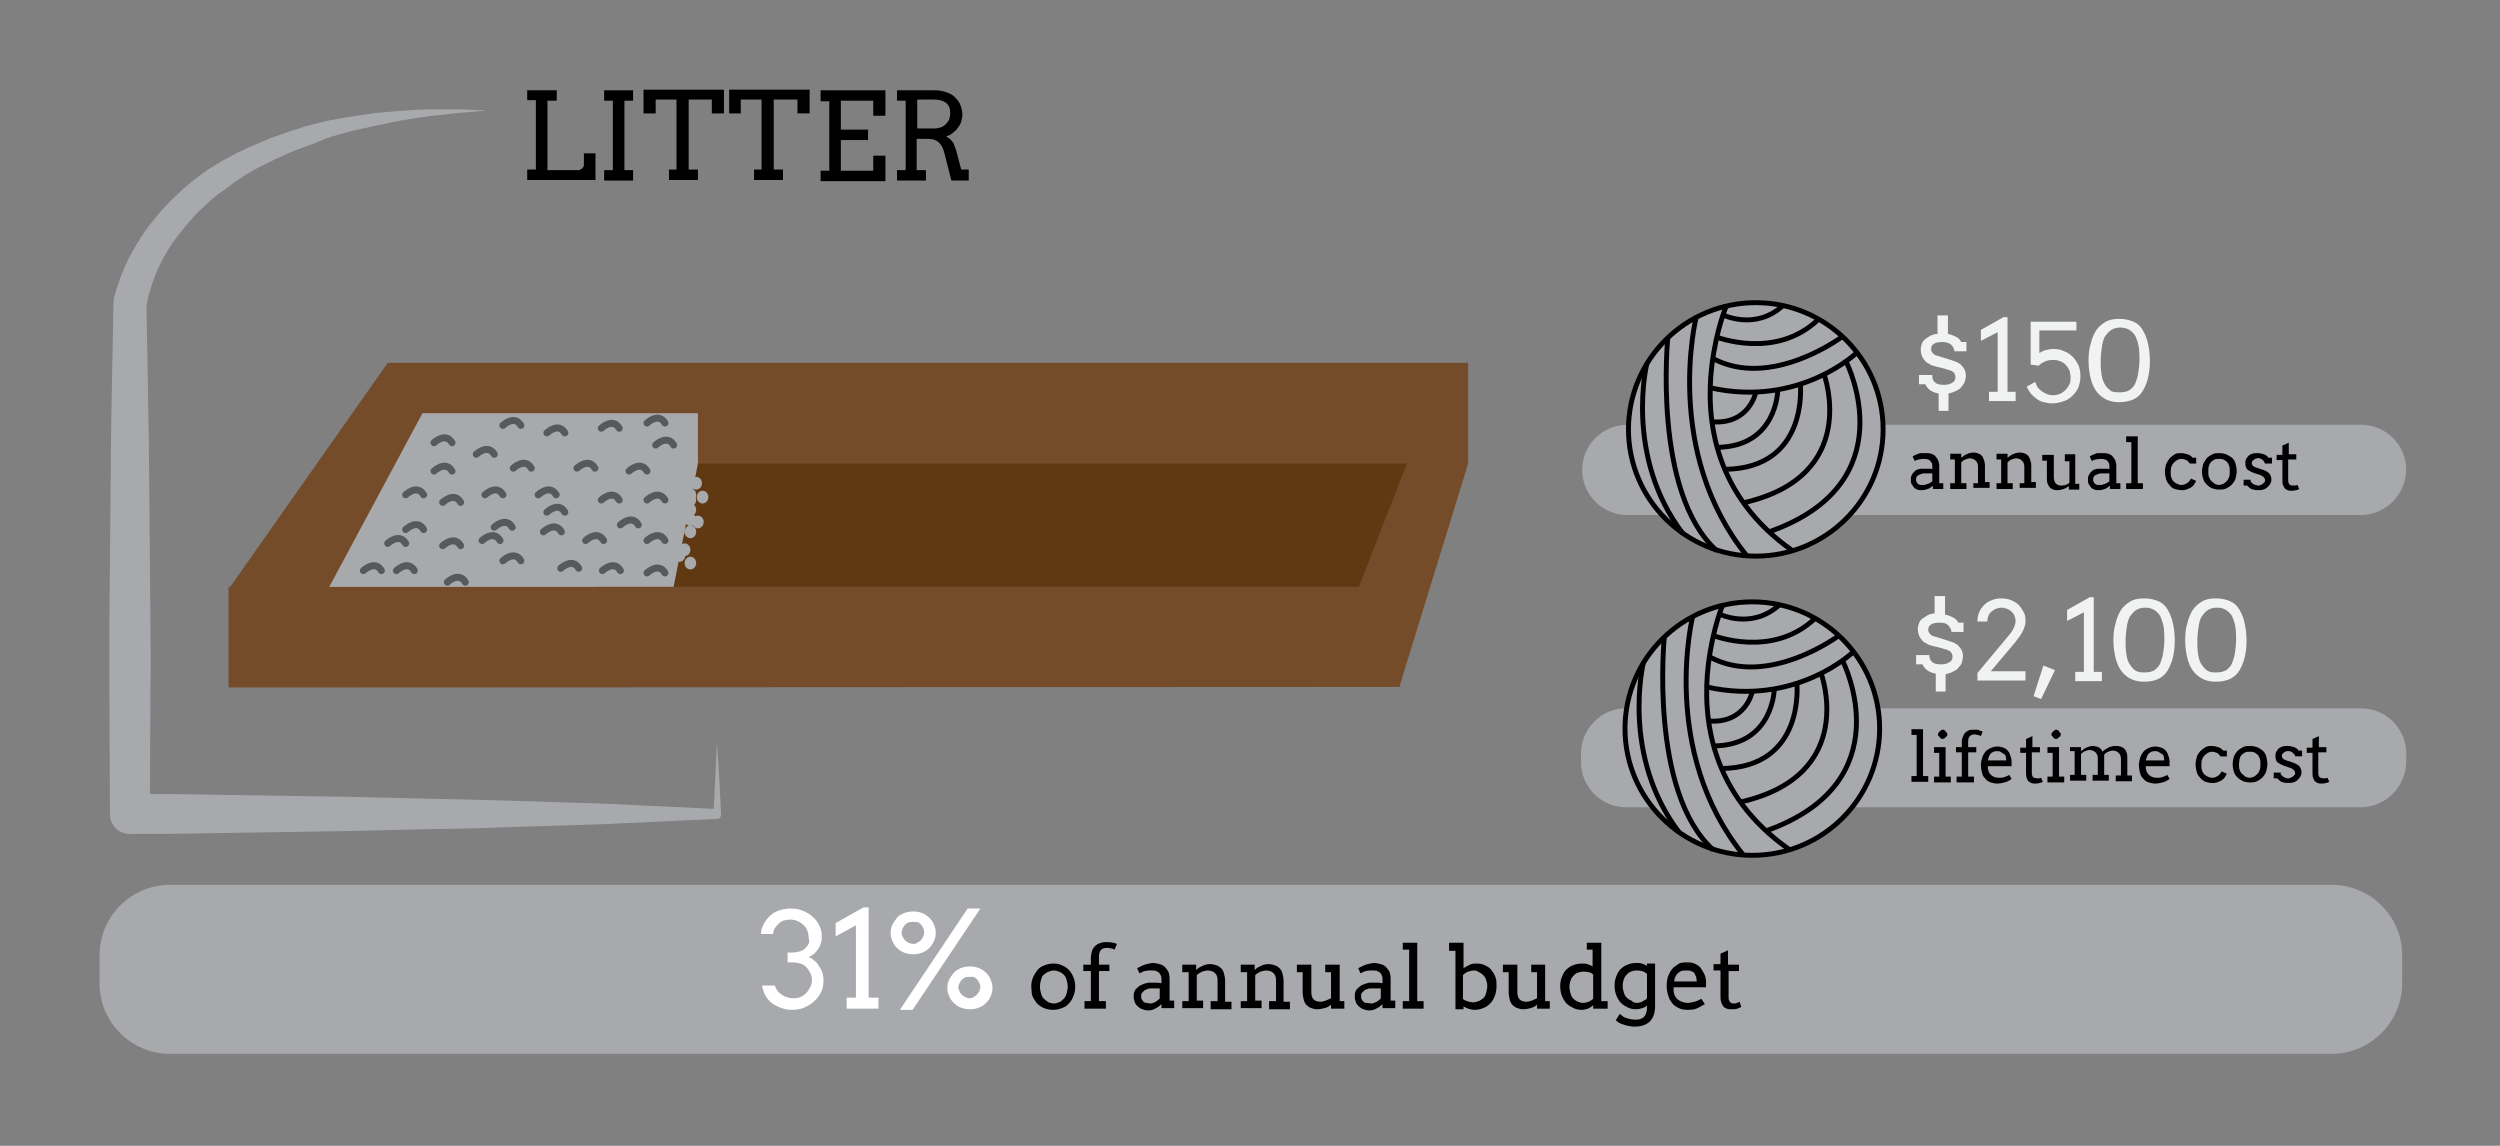 <?xml version="1.0" encoding="utf-8"?>
<!-- Generator: Adobe Illustrator 19.2.1, SVG Export Plug-In . SVG Version: 6.00 Build 0)  -->
<svg version="1.1" xmlns="http://www.w3.org/2000/svg" xmlns:xlink="http://www.w3.org/1999/xlink" x="0px" y="0px" width="432px"
	 height="198px" viewBox="0 0 432 198" style="enable-background:new 0 0 432 198;" xml:space="preserve">
<rect x="0" y="0" width="432" height="198" fill="#808080" stroke="none"/>
<style type="text/css">
	.st0{fill:#A7A9AC;}
	.st1{fill:none;}
	.st2{fill:#FFFFFF;}
	.st3{fill:none;stroke:#000000;stroke-width:0.851;stroke-miterlimit:10;}
	.st4{fill:#F1F2F2;}
	.st5{fill:#603913;}
	.st6{fill:#754C29;}
	.st7{fill:none;stroke:#58595B;stroke-width:1.21;stroke-linecap:round;stroke-miterlimit:10;}
	.st8{fill:#A7A9AC;stroke:#000000;stroke-width:0.851;stroke-miterlimit:10;}
</style>
<g id="grey-info">
	<path class="st0" d="M402.9,182.1H29.4c-6.7,0-12.2-5.4-12.2-12.2v-4.8c0-6.7,5.4-12.2,12.2-12.2h373.5c6.7,0,12.2,5.4,12.2,12.2
		v4.8C415.1,176.6,409.6,182.1,402.9,182.1z"/>
	<g>
		<path class="st0" d="M123.9,128.4l0.4,6.2c0.1,2.1,0.2,4.1,0.3,6.2c0,0.4-0.3,0.7-0.6,0.7l-0.1,0l-6.3,0.3l-6.3,0.3
			c-4.2,0.2-8.5,0.4-12.7,0.5L85.8,143c-4.2,0.2-8.5,0.2-12.7,0.3l-12.7,0.3c-4.2,0.1-8.5,0.1-12.7,0.2L35.1,144
			c-4.2,0.1-8.5,0.1-12.7,0.1c-1.9,0-3.4-1.5-3.4-3.4l0,0l-0.1-22c0-3.7,0-7.3,0-11l0.1-11l0.1-11c0-3.7,0.1-7.3,0.1-11l0.2-11
			c0.1-3.7,0.1-7.3,0.2-11l0-0.2c0-0.1,0-0.1,0-0.2c0-0.4,0.1-0.5,0.1-0.8c0-0.2,0.1-0.5,0.2-0.7c0.1-0.4,0.2-0.9,0.4-1.3
			c0.3-0.8,0.5-1.7,0.9-2.5c0.6-1.6,1.4-3.1,2.3-4.6c0.9-1.5,1.8-2.9,2.9-4.2c1-1.3,2.2-2.6,3.4-3.8c0.6-0.6,1.2-1.1,1.8-1.7
			c0.6-0.5,1.3-1.1,1.9-1.6c0.7-0.5,1.3-1,2-1.5c0.7-0.5,1.4-0.9,2.1-1.3c0.7-0.5,1.4-0.8,2.1-1.2c0.7-0.4,1.4-0.8,2.2-1.1
			c1.5-0.8,3-1.3,4.5-2c1.5-0.5,3-1.1,4.6-1.6c0.8-0.2,1.5-0.5,2.3-0.7l2.3-0.6c1.6-0.4,3.2-0.6,4.7-0.9c1.6-0.2,3.2-0.5,4.8-0.7
			c1.6-0.1,3.2-0.3,4.8-0.4c1.6-0.1,3.2-0.2,4.8-0.2c1.6,0,3.2,0,4.8,0l4.7,0.2l-4.7,0.4c-1.6,0.1-3.1,0.4-4.7,0.5
			c-1.6,0.2-3.1,0.4-4.7,0.7c-1.6,0.2-3.1,0.6-4.6,0.9l-4.6,1c-1.5,0.4-3,0.8-4.5,1.3L54,24.9c-0.7,0.2-1.4,0.5-2.2,0.8
			c-1.5,0.5-2.8,1.2-4.2,1.8c-1.4,0.7-2.8,1.3-4.1,2.1c-0.7,0.4-1.3,0.7-1.9,1.2c-0.6,0.4-1.3,0.8-1.9,1.3c-0.6,0.5-1.2,0.9-1.8,1.3
			c-0.6,0.5-1.2,0.9-1.7,1.4c-0.5,0.5-1.1,1-1.6,1.5c-0.5,0.5-1.1,1-1.5,1.6c-1,1.1-1.9,2.2-2.8,3.4c-0.9,1.2-1.6,2.4-2.3,3.7
			c-0.7,1.3-1.2,2.6-1.7,4c-0.2,0.7-0.4,1.4-0.6,2c-0.1,0.3-0.2,0.7-0.2,1c0,0.2-0.1,0.3-0.1,0.5c0,0.1,0,0.3-0.1,0.4l0-0.3
			c0.1,3.7,0.1,7.3,0.2,11l0.2,11c0,3.7,0.1,7.3,0.1,11l0.1,11l0.1,11c0,3.7,0.1,7.3,0,11l-0.1,22l-3.4-3.4c4.2,0,8.5,0,12.7,0.1
			l12.7,0.2c4.2,0.1,8.5,0.1,12.7,0.2l12.7,0.3c4.2,0.1,8.5,0.2,12.7,0.3l12.7,0.4c4.2,0.1,8.5,0.3,12.7,0.5l6.3,0.3l6.3,0.3
			l-0.7,0.7c0.1-2.1,0.2-4.1,0.3-6.2L123.9,128.4z"/>
	</g>
	<g>
		<rect x="29.4" y="156.8" class="st1" width="373.5" height="24.3"/>
		<path class="st2" d="M139.7,161.7c0-0.3-0.1-0.6-0.2-0.9c-0.1-0.3-0.3-0.6-0.6-0.9c-0.3-0.3-0.6-0.5-1-0.7
			c-0.4-0.2-0.9-0.3-1.4-0.3c-0.4,0-0.8,0.1-1.2,0.2c-0.4,0.2-0.7,0.4-1.1,0.9c-0.4,0.4-0.6,0.9-0.6,1.4h-2.1c0-0.7,0.2-1.2,0.5-1.8
			c0.3-0.5,0.7-1,1.1-1.4c0.4-0.4,1-0.7,1.6-0.9c0.6-0.2,1.2-0.3,1.9-0.3c0.8,0,1.5,0.1,2.2,0.4s1.2,0.6,1.7,1.1
			c0.5,0.4,0.8,0.9,1.1,1.5s0.4,1.1,0.4,1.7c0,0.4,0,0.7-0.1,1.1c-0.1,0.4-0.2,0.7-0.4,1c-0.2,0.3-0.4,0.6-0.7,0.9
			c-0.3,0.3-0.7,0.5-1.1,0.7c0.4,0.1,0.7,0.3,1,0.6c0.3,0.2,0.6,0.5,0.8,0.9c0.2,0.3,0.4,0.7,0.6,1.1c0.1,0.4,0.2,0.9,0.2,1.4
			c0,0.7-0.1,1.4-0.4,2s-0.7,1.2-1.2,1.6c-0.5,0.5-1.1,0.8-1.7,1.1c-0.7,0.3-1.4,0.4-2.1,0.4c-0.7,0-1.4-0.1-2.1-0.4s-1.3-0.6-1.7-1
			s-0.8-0.9-1-1.4c-0.2-0.5-0.4-1-0.4-1.4h2.2c0.2,0.7,0.6,1.2,1.2,1.6c0.6,0.4,1.3,0.6,2.1,0.6c0.4,0,0.8-0.1,1.1-0.2
			c0.4-0.2,0.7-0.4,1-0.7c0.3-0.3,0.5-0.6,0.7-1c0.2-0.4,0.3-0.8,0.3-1.2c0-0.5-0.1-0.9-0.3-1.3c-0.2-0.4-0.4-0.7-0.7-1
			c-0.3-0.3-0.6-0.5-1-0.6c-0.4-0.1-0.8-0.2-1.2-0.2h-1v-1.7h0.8c0.5,0,0.9-0.1,1.3-0.2c0.4-0.1,0.7-0.3,1-0.6
			c0.3-0.3,0.5-0.6,0.6-0.9S139.7,162.1,139.7,161.7z"/>
		<path class="st2" d="M146.2,172.4h1.7v-12.5l-3.5,1.9v-2.3l4.8-2.7h0.9v15.6h1.7v1.9h-5.5V172.4z"/>
		<path class="st2" d="M153.9,161.2c0-0.5,0.1-1,0.3-1.4s0.5-0.8,0.8-1.2s0.7-0.6,1.2-0.8s1-0.3,1.6-0.3c0.6,0,1.1,0.1,1.6,0.3
			s0.9,0.5,1.2,0.8c0.3,0.3,0.6,0.7,0.8,1.2s0.3,0.9,0.3,1.4c0,0.5-0.1,1-0.3,1.4c-0.2,0.4-0.4,0.8-0.8,1.2
			c-0.3,0.3-0.7,0.6-1.2,0.8s-1,0.3-1.6,0.3c-0.6,0-1.1-0.1-1.6-0.3s-0.9-0.5-1.2-0.8c-0.3-0.3-0.6-0.7-0.8-1.2
			C154,162.2,153.9,161.7,153.9,161.2z M167.2,157h2.2l-11.7,17.5h-2.2L167.2,157z M157.8,159.3c-0.3,0-0.5,0-0.8,0.1
			s-0.4,0.2-0.6,0.4c-0.2,0.2-0.3,0.4-0.4,0.6c-0.1,0.2-0.2,0.5-0.2,0.8c0,0.3,0.1,0.5,0.2,0.7c0.1,0.2,0.2,0.4,0.4,0.6
			c0.2,0.2,0.4,0.3,0.6,0.4c0.2,0.1,0.5,0.2,0.8,0.2c0.3,0,0.5,0,0.7-0.2c0.2-0.1,0.4-0.2,0.6-0.4c0.2-0.2,0.3-0.4,0.4-0.6
			c0.1-0.2,0.2-0.5,0.2-0.8s-0.1-0.5-0.2-0.8c-0.1-0.2-0.2-0.4-0.4-0.6c-0.2-0.2-0.4-0.3-0.6-0.4
			C158.3,159.4,158.1,159.3,157.8,159.3z M163.7,170.7c0-0.5,0.1-1,0.3-1.4s0.5-0.8,0.8-1.2c0.3-0.3,0.7-0.6,1.2-0.8s1-0.3,1.6-0.3
			c0.6,0,1.1,0.1,1.6,0.3s0.9,0.5,1.2,0.8c0.3,0.3,0.6,0.7,0.8,1.2s0.3,0.9,0.3,1.4c0,0.5-0.1,1-0.3,1.4c-0.2,0.5-0.4,0.8-0.8,1.2
			s-0.7,0.6-1.2,0.8c-0.5,0.2-1,0.3-1.6,0.3c-0.6,0-1.1-0.1-1.6-0.3s-0.9-0.5-1.2-0.8s-0.6-0.7-0.8-1.2
			C163.8,171.7,163.7,171.2,163.7,170.7z M167.5,168.8c-0.3,0-0.5,0-0.7,0.1c-0.2,0.1-0.4,0.2-0.6,0.4c-0.2,0.2-0.3,0.4-0.4,0.6
			c-0.1,0.2-0.2,0.5-0.2,0.7c0,0.3,0.1,0.5,0.2,0.7c0.1,0.2,0.2,0.4,0.4,0.6c0.2,0.2,0.4,0.3,0.6,0.4c0.2,0.1,0.5,0.2,0.7,0.2
			s0.5,0,0.7-0.2c0.2-0.1,0.4-0.2,0.6-0.4c0.2-0.2,0.3-0.4,0.4-0.6c0.1-0.2,0.2-0.5,0.2-0.8s-0.1-0.5-0.2-0.7
			c-0.1-0.2-0.2-0.4-0.4-0.6c-0.2-0.2-0.4-0.3-0.6-0.4C168.1,168.8,167.8,168.8,167.5,168.8z"/>
		<path d="M178.2,170.5c0-0.6,0.1-1.1,0.3-1.6c0.2-0.5,0.5-0.9,0.8-1.3c0.3-0.4,0.7-0.6,1.2-0.8s1-0.3,1.5-0.3
			c0.6,0,1.1,0.1,1.5,0.3c0.5,0.2,0.9,0.5,1.2,0.8c0.3,0.3,0.6,0.8,0.8,1.3s0.3,1,0.3,1.6c0,0.6-0.1,1.1-0.3,1.6
			c-0.2,0.5-0.4,0.9-0.8,1.3c-0.3,0.4-0.7,0.6-1.2,0.8c-0.5,0.2-1,0.3-1.5,0.3c-0.6,0-1.1-0.1-1.6-0.3s-0.9-0.5-1.2-0.8
			c-0.3-0.4-0.6-0.8-0.8-1.3S178.3,171.1,178.2,170.5z M179.7,170.5c0,0.4,0.1,0.8,0.2,1.2c0.1,0.4,0.3,0.7,0.5,0.9
			c0.2,0.2,0.5,0.4,0.8,0.6c0.3,0.1,0.6,0.2,0.9,0.2c0.3,0,0.7-0.1,0.9-0.2c0.3-0.1,0.5-0.3,0.8-0.6c0.2-0.2,0.4-0.5,0.5-0.9
			c0.1-0.4,0.2-0.7,0.2-1.2c0-0.5-0.1-0.9-0.2-1.2c-0.1-0.4-0.3-0.7-0.5-0.9s-0.5-0.4-0.8-0.5c-0.3-0.1-0.6-0.2-0.9-0.2
			c-0.3,0-0.6,0.1-0.9,0.2c-0.3,0.1-0.5,0.3-0.8,0.5s-0.4,0.5-0.5,0.9C179.8,169.6,179.7,170,179.7,170.5z"/>
		<path d="M189.9,166.7h1.8v1.1h-1.8v5.2h1.2v1.3h-3.7V173h1.1v-5.2h-1.3v-1.1h1.3v-1.2c0-0.4,0.1-0.8,0.2-1.2
			c0.1-0.3,0.3-0.6,0.5-0.8c0.2-0.2,0.5-0.4,0.8-0.5s0.6-0.2,1-0.2c0.3,0,0.5,0,0.7,0s0.4,0.1,0.6,0.1c0.2,0,0.3,0.1,0.4,0.1
			c0.1,0,0.2,0.1,0.3,0.1l-0.4,1c-0.2-0.1-0.4-0.2-0.6-0.2c-0.3-0.1-0.5-0.1-0.8-0.1c-0.4,0-0.7,0.1-1,0.4c-0.2,0.3-0.3,0.6-0.3,1.1
			V166.7z"/>
		<path d="M200.6,173.6c-0.3,0.3-0.6,0.5-1,0.7c-0.4,0.2-0.7,0.3-1.2,0.3c-0.4,0-0.7-0.1-1-0.2c-0.3-0.1-0.6-0.3-0.8-0.5
			c-0.2-0.2-0.4-0.4-0.5-0.7c-0.1-0.3-0.2-0.6-0.2-0.9c0-0.3,0-0.6,0.1-0.9c0.1-0.2,0.2-0.5,0.4-0.6c0.2-0.2,0.3-0.3,0.6-0.5
			c0.2-0.1,0.4-0.2,0.7-0.3c0.2-0.1,0.5-0.1,0.7-0.2c0.2,0,0.5,0,0.7,0c0.4,0,0.6,0,0.9,0c0.2,0,0.5,0.1,0.7,0.1l0-0.6
			c0-0.3,0-0.5-0.1-0.7c-0.1-0.2-0.2-0.4-0.3-0.5c-0.1-0.1-0.3-0.2-0.5-0.3s-0.4-0.1-0.7-0.1c-0.2,0-0.5,0-0.7,0
			c-0.2,0-0.4,0.1-0.6,0.1c-0.2,0.1-0.4,0.1-0.5,0.2c-0.2,0.1-0.3,0.1-0.4,0.2l-0.4-0.9c0.2-0.1,0.4-0.2,0.6-0.3
			c0.2-0.1,0.4-0.2,0.7-0.3c0.2-0.1,0.5-0.1,0.7-0.2c0.2,0,0.5-0.1,0.7-0.1c0.4,0,0.8,0.1,1.2,0.2c0.4,0.1,0.7,0.3,0.9,0.5
			s0.4,0.5,0.6,0.8c0.1,0.3,0.2,0.7,0.2,1.2l0,3.8h0.8v1.3h-2.2V173.6z M198.7,173.4c0.2,0,0.4,0,0.5-0.1c0.2,0,0.4-0.1,0.5-0.2
			c0.2-0.1,0.3-0.2,0.4-0.3c0.1-0.1,0.3-0.2,0.3-0.3l0-1.7H199c-0.3,0-0.5,0-0.7,0.1c-0.2,0.1-0.4,0.1-0.6,0.3s-0.3,0.3-0.4,0.4
			c-0.1,0.2-0.1,0.4-0.1,0.6c0,0.2,0,0.4,0.1,0.5c0.1,0.1,0.2,0.3,0.3,0.4c0.1,0.1,0.3,0.2,0.5,0.2
			C198.3,173.3,198.5,173.4,198.7,173.4z"/>
		<path d="M209.3,173h1.1v-3.5c0-0.6-0.1-1-0.4-1.3c-0.3-0.3-0.7-0.5-1.3-0.5c-0.3,0-0.6,0.1-1,0.2c-0.3,0.2-0.6,0.3-0.9,0.6v4.4
			h1.1v1.3h-3.6V173h1.1V168h-1.1v-1.3h2.4v0.9h0c0.2-0.1,0.3-0.3,0.5-0.4s0.4-0.2,0.6-0.3s0.4-0.2,0.6-0.2c0.2-0.1,0.4-0.1,0.7-0.1
			c0.4,0,0.8,0.1,1.1,0.2s0.6,0.3,0.8,0.5s0.4,0.5,0.5,0.9c0.1,0.4,0.2,0.8,0.2,1.3v3.6h1.1v1.3h-3.6V173z"/>
		<path d="M219.4,173h1.1v-3.5c0-0.6-0.1-1-0.4-1.3c-0.3-0.3-0.7-0.5-1.3-0.5c-0.3,0-0.6,0.1-1,0.2c-0.3,0.2-0.6,0.3-0.9,0.6v4.4
			h1.1v1.3h-3.6V173h1.1V168h-1.1v-1.3h2.4v0.9h0c0.2-0.1,0.3-0.3,0.5-0.4s0.4-0.2,0.6-0.3c0.2-0.1,0.4-0.2,0.6-0.2
			c0.2-0.1,0.4-0.1,0.7-0.1c0.4,0,0.8,0.1,1.1,0.2c0.3,0.1,0.6,0.3,0.8,0.5c0.2,0.2,0.4,0.5,0.5,0.9c0.1,0.4,0.2,0.8,0.2,1.3v3.6
			h1.1v1.3h-3.6V173z"/>
		<path d="M229,166.7h2.5v6.3h0.8v1.3H230v-0.7c-0.3,0.3-0.7,0.5-1.1,0.6c-0.4,0.1-0.8,0.2-1.3,0.2c-0.4,0-0.7-0.1-1-0.2
			c-0.3-0.1-0.6-0.3-0.8-0.5c-0.2-0.2-0.4-0.5-0.5-0.9s-0.2-0.8-0.2-1.3V168h-1v-1.3h2.5v4.7c0,0.6,0.1,1,0.4,1.3
			c0.3,0.3,0.7,0.4,1.2,0.4c0.3,0,0.6-0.1,0.9-0.2c0.3-0.1,0.6-0.3,0.9-0.4V168h-1V166.7z"/>
		<path d="M238.8,173.6c-0.3,0.3-0.6,0.5-1,0.7s-0.7,0.3-1.2,0.3c-0.4,0-0.7-0.1-1-0.2s-0.6-0.3-0.8-0.5c-0.2-0.2-0.4-0.4-0.5-0.7
			c-0.1-0.3-0.2-0.6-0.2-0.9c0-0.3,0-0.6,0.1-0.9c0.1-0.2,0.2-0.5,0.4-0.6c0.2-0.2,0.3-0.3,0.6-0.5c0.2-0.1,0.4-0.2,0.7-0.3
			c0.2-0.1,0.5-0.1,0.7-0.2c0.2,0,0.5,0,0.7,0c0.4,0,0.6,0,0.9,0c0.2,0,0.5,0.1,0.7,0.1l0-0.6c0-0.3,0-0.5-0.1-0.7
			c-0.1-0.2-0.2-0.4-0.3-0.5c-0.1-0.1-0.3-0.2-0.5-0.3s-0.4-0.1-0.7-0.1c-0.2,0-0.5,0-0.7,0c-0.2,0-0.4,0.1-0.6,0.1
			c-0.2,0.1-0.4,0.1-0.5,0.2c-0.2,0.1-0.3,0.1-0.4,0.2l-0.4-0.9c0.2-0.1,0.4-0.2,0.6-0.3c0.2-0.1,0.4-0.2,0.7-0.3
			c0.2-0.1,0.5-0.1,0.7-0.2c0.2,0,0.5-0.1,0.7-0.1c0.4,0,0.8,0.1,1.2,0.2c0.4,0.1,0.7,0.3,0.9,0.5c0.2,0.2,0.4,0.5,0.6,0.8
			c0.1,0.3,0.2,0.7,0.2,1.2l0,3.8h0.8v1.3h-2.2V173.6z M236.9,173.4c0.2,0,0.4,0,0.5-0.1s0.4-0.1,0.5-0.2c0.2-0.1,0.3-0.2,0.4-0.3
			c0.1-0.1,0.3-0.2,0.3-0.3l0-1.7h-1.6c-0.3,0-0.5,0-0.7,0.1c-0.2,0.1-0.4,0.1-0.6,0.3s-0.3,0.3-0.4,0.4s-0.1,0.4-0.1,0.6
			c0,0.2,0,0.4,0.1,0.5c0.1,0.1,0.2,0.3,0.3,0.4c0.1,0.1,0.3,0.2,0.5,0.2C236.5,173.3,236.7,173.4,236.9,173.4z"/>
		<path d="M242.4,162.9h2.5V173h1.1v1.3h-3.6V173h1.1v-8.9h-1.1V162.9z"/>
		<path d="M250.4,162.9h2.5v4.4c0.3-0.2,0.7-0.4,1.1-0.6s0.8-0.2,1.2-0.2c0.5,0,1,0.1,1.4,0.3s0.8,0.4,1.1,0.8s0.5,0.7,0.7,1.2
			c0.2,0.5,0.2,1,0.2,1.6c0,0.6-0.1,1.2-0.3,1.7c-0.2,0.5-0.4,0.9-0.8,1.3s-0.7,0.6-1.2,0.8c-0.5,0.2-1,0.3-1.5,0.3
			c-0.4,0-0.7-0.1-1.1-0.2c-0.3-0.1-0.6-0.3-0.8-0.4v0.5h-1.4v-10.1h-1.1V162.9z M254.7,167.7c-0.4,0-0.7,0.1-1,0.2
			c-0.3,0.1-0.6,0.3-0.9,0.6v4.1c0.2,0.2,0.4,0.3,0.7,0.4c0.3,0.1,0.7,0.2,1.1,0.2c0.3,0,0.6-0.1,0.9-0.2c0.3-0.1,0.5-0.3,0.8-0.5
			c0.2-0.2,0.4-0.5,0.5-0.9c0.1-0.4,0.2-0.8,0.2-1.2c0-0.4-0.1-0.8-0.2-1.1c-0.1-0.3-0.3-0.6-0.5-0.8s-0.5-0.4-0.7-0.5
			C255.3,167.8,255,167.7,254.7,167.7z"/>
		<path d="M264.5,166.7h2.5v6.3h0.8v1.3h-2.2v-0.7c-0.3,0.3-0.7,0.5-1.1,0.6c-0.4,0.1-0.8,0.2-1.3,0.2c-0.4,0-0.7-0.1-1-0.2
			c-0.3-0.1-0.6-0.3-0.8-0.5c-0.2-0.2-0.4-0.5-0.5-0.9s-0.2-0.8-0.2-1.3V168h-1v-1.3h2.5v4.7c0,0.6,0.1,1,0.4,1.3
			c0.3,0.3,0.7,0.4,1.2,0.4c0.3,0,0.6-0.1,0.9-0.2c0.3-0.1,0.6-0.3,0.9-0.4V168h-1V166.7z"/>
		<path d="M274.3,162.9h2.4V173h1.1v1.3h-2.5v-0.6c-0.2,0.2-0.5,0.4-0.9,0.6c-0.3,0.1-0.7,0.2-1.1,0.2c-0.5,0-1-0.1-1.4-0.3
			c-0.4-0.2-0.8-0.4-1.2-0.8c-0.3-0.3-0.6-0.8-0.8-1.3c-0.2-0.5-0.3-1.1-0.3-1.7c0-0.6,0.1-1.1,0.3-1.6c0.2-0.5,0.4-0.9,0.7-1.2
			c0.3-0.3,0.7-0.6,1.2-0.8c0.5-0.2,1-0.3,1.5-0.3c0.4,0,0.7,0,1,0.1c0.3,0.1,0.6,0.2,0.9,0.4v-2.9h-1V162.9z M273.5,173.3
			c0.4,0,0.7-0.1,1-0.2c0.3-0.1,0.5-0.3,0.8-0.5v-4.2c-0.2-0.2-0.5-0.4-0.8-0.4c-0.3-0.1-0.6-0.1-1-0.1c-0.3,0-0.6,0.1-0.9,0.2
			c-0.3,0.1-0.5,0.3-0.7,0.5s-0.4,0.5-0.5,0.8s-0.2,0.7-0.2,1.1c0,0.5,0.1,0.9,0.2,1.2c0.1,0.4,0.3,0.7,0.5,0.9
			c0.2,0.2,0.5,0.4,0.8,0.5C272.9,173.2,273.2,173.3,273.5,173.3z"/>
		<path d="M284.7,173.6c-0.2,0.3-0.5,0.5-0.9,0.6c-0.3,0.1-0.7,0.2-1.1,0.2c-0.5,0-1-0.1-1.4-0.3c-0.4-0.2-0.8-0.4-1.2-0.8
			c-0.3-0.3-0.6-0.8-0.8-1.3c-0.2-0.5-0.3-1.1-0.3-1.7c0-0.6,0.1-1.1,0.3-1.6c0.2-0.5,0.4-0.9,0.7-1.2c0.3-0.3,0.7-0.6,1.2-0.8
			c0.5-0.2,1-0.3,1.5-0.3c0.4,0,0.7,0,1,0.1c0.3,0.1,0.6,0.2,0.9,0.4v-0.4h1.4v7.3c0,1.2-0.3,2.1-0.9,2.7c-0.6,0.6-1.5,0.9-2.7,0.9
			c-0.3,0-0.5,0-0.8-0.1c-0.3,0-0.6-0.1-0.9-0.2c-0.3-0.1-0.6-0.2-0.8-0.3s-0.5-0.3-0.7-0.5l0.7-1.1c0.1,0.1,0.3,0.2,0.5,0.4
			s0.4,0.2,0.6,0.3c0.2,0.1,0.4,0.1,0.7,0.2c0.2,0,0.5,0.1,0.7,0.1c0.4,0,0.7,0,1-0.1s0.5-0.2,0.7-0.4c0.2-0.2,0.3-0.5,0.4-0.8
			c0.1-0.3,0.1-0.8,0.1-1.3V173.6z M282.8,173.3c0.2,0,0.4,0,0.6-0.1c0.2,0,0.4-0.1,0.5-0.2c0.2-0.1,0.3-0.2,0.4-0.2
			c0.1-0.1,0.2-0.2,0.3-0.3v-4.2c-0.2-0.2-0.5-0.4-0.9-0.5c-0.3-0.1-0.7-0.1-1-0.1c-0.3,0-0.6,0.1-0.9,0.2c-0.3,0.1-0.5,0.3-0.7,0.5
			s-0.4,0.5-0.5,0.8s-0.2,0.7-0.2,1.1c0,0.5,0.1,0.9,0.2,1.2c0.1,0.4,0.3,0.7,0.5,0.9c0.2,0.2,0.5,0.4,0.8,0.5
			C282.2,173.2,282.5,173.3,282.8,173.3z"/>
		<path d="M289.2,170.7c0,0.2,0,0.4,0,0.6c0,0.2,0.1,0.3,0.1,0.5c0.2,0.5,0.5,0.9,0.9,1.1c0.4,0.2,0.9,0.4,1.4,0.4
			c0.4,0,0.8-0.1,1.2-0.2c0.4-0.1,0.8-0.3,1.2-0.5l0.6,0.9c-0.5,0.3-1,0.6-1.5,0.8s-1,0.2-1.6,0.2c-0.5,0-1-0.1-1.4-0.3
			c-0.4-0.2-0.8-0.4-1.1-0.8s-0.6-0.8-0.7-1.3c-0.2-0.5-0.3-1.1-0.3-1.8c0-0.5,0.1-1.1,0.2-1.5c0.2-0.5,0.4-0.9,0.7-1.3
			c0.3-0.4,0.7-0.6,1.1-0.9s1-0.3,1.6-0.3c0.6,0,1.1,0.1,1.4,0.3c0.4,0.2,0.7,0.4,0.9,0.7c0.2,0.3,0.4,0.6,0.6,1s0.2,0.7,0.3,1.1
			c0,0.2,0,0.4,0,0.6c0,0.2,0,0.4,0,0.6H289.2z M291.3,167.7c-0.3,0-0.6,0-0.8,0.1c-0.2,0.1-0.4,0.2-0.6,0.4
			c-0.2,0.2-0.3,0.4-0.4,0.6c-0.1,0.2-0.2,0.5-0.2,0.8h3.9c0-0.3-0.1-0.5-0.1-0.8c-0.1-0.2-0.2-0.4-0.3-0.6
			c-0.1-0.2-0.3-0.3-0.6-0.4C292,167.7,291.7,167.7,291.3,167.7z"/>
		<path d="M298.7,166.7h1.8v1.1h-1.8l0,4.4c0,0.3,0,0.5,0.1,0.7s0.2,0.3,0.3,0.4c0.2,0.1,0.3,0.1,0.5,0.1c0.2,0,0.4,0,0.5-0.1
			c0.2,0,0.3-0.1,0.5-0.2l0.3,0.9c-0.2,0.1-0.5,0.2-0.7,0.3c-0.3,0.1-0.6,0.1-0.9,0.1c-0.3,0-0.6,0-0.9-0.1
			c-0.2-0.1-0.5-0.2-0.6-0.4s-0.3-0.4-0.4-0.8c-0.1-0.3-0.1-0.7-0.1-1.2l0-4.2h-1.2v-1.1h1.2v-1.8l1.3-0.6V166.7z"/>
	</g>
	<path class="st0" d="M407.9,89H281.2c-4.3,0-7.8-3.5-7.8-7.8v0c0-4.3,3.5-7.8,7.8-7.8h126.8c4.3,0,7.8,3.5,7.8,7.8v0
		C415.7,85.5,412.2,89,407.9,89z"/>
	<path class="st0" d="M407.9,139.5H281c-4.3,0-7.8-3.5-7.8-7.8v-1.5c0-4.3,3.5-7.8,7.8-7.8h127c4.3,0,7.8,3.5,7.8,7.8v1.5
		C415.7,136,412.2,139.5,407.9,139.5z"/>
	<path class="st3" d="M315.1,111.7"/>
	<g>
		<rect x="330.3" y="54.9" class="st1" width="65.4" height="16.7"/>
		<path class="st4" d="M335,71v-3c-0.6-0.1-1.1-0.3-1.5-0.6c-0.4-0.3-0.6-0.6-0.8-1h-1.1v-1.6h2.3V65l0,0c0,0.5,0.2,0.9,0.5,1.1
			c0.3,0.3,0.9,0.4,1.5,0.4c0.6,0,1.1-0.1,1.5-0.4c0.4-0.2,0.5-0.6,0.5-1c0-0.2-0.1-0.4-0.2-0.6c-0.1-0.2-0.3-0.3-0.5-0.4
			c-0.2-0.1-0.4-0.2-0.6-0.2c-0.2-0.1-0.4-0.1-0.6-0.2l-1.6-0.4c-0.4-0.1-0.7-0.2-1-0.4c-0.3-0.2-0.6-0.3-0.8-0.6s-0.4-0.5-0.5-0.8
			c-0.1-0.3-0.2-0.7-0.2-1.1c0-0.4,0.1-0.7,0.2-1c0.1-0.3,0.3-0.6,0.6-0.8c0.2-0.2,0.6-0.4,0.9-0.6c0.4-0.2,0.8-0.3,1.2-0.3v-3.2
			h1.8v3.2c0.5,0.1,1,0.3,1.4,0.5c0.4,0.2,0.7,0.5,0.9,0.9h0.9v1.6h-1.9l-0.2,0v0h0v-0.2c-0.1-0.4-0.3-0.7-0.6-1
			c-0.3-0.2-0.8-0.4-1.4-0.4c-0.7,0-1.2,0.1-1.5,0.3c-0.4,0.2-0.5,0.5-0.5,0.9c0,0.3,0.1,0.5,0.2,0.6c0.1,0.2,0.3,0.3,0.4,0.4
			c0.2,0.1,0.4,0.2,0.6,0.2c0.2,0.1,0.4,0.1,0.6,0.2l1.6,0.5c0.4,0.1,0.8,0.3,1.1,0.4c0.3,0.2,0.6,0.3,0.8,0.6
			c0.2,0.2,0.4,0.5,0.5,0.7c0.1,0.3,0.2,0.6,0.2,1c0,0.4-0.1,0.7-0.2,1.1c-0.1,0.3-0.4,0.6-0.6,0.9s-0.6,0.5-1,0.7
			c-0.4,0.2-0.8,0.3-1.2,0.4v3H335z"/>
		<path class="st4" d="M343.8,67.7h1.4V57.4l-2.9,1.5V57l3.9-2.2h0.7v12.9h1.4v1.6h-4.6V67.7z"/>
		<path class="st4" d="M352.4,61c0.3-0.2,0.7-0.4,1.1-0.5c0.4-0.1,0.8-0.2,1.3-0.2c0.7,0,1.3,0.1,1.9,0.4c0.6,0.2,1.1,0.6,1.5,1
			c0.4,0.4,0.7,0.9,1,1.5c0.2,0.6,0.3,1.2,0.3,1.8c0,0.6-0.1,1.2-0.3,1.8c-0.2,0.6-0.6,1.1-1,1.5c-0.4,0.4-0.9,0.8-1.5,1
			c-0.6,0.2-1.3,0.4-2,0.4c-0.6,0-1.1-0.1-1.5-0.2c-0.5-0.1-0.9-0.3-1.3-0.6c-0.4-0.3-0.7-0.6-1-0.9c-0.3-0.4-0.5-0.8-0.7-1.2
			l1.5-0.8c0.1,0.3,0.2,0.6,0.4,0.9c0.2,0.3,0.4,0.5,0.7,0.7c0.3,0.2,0.5,0.3,0.9,0.5c0.3,0.1,0.7,0.2,1,0.2c0.4,0,0.9-0.1,1.2-0.2
			c0.4-0.2,0.7-0.4,1-0.7c0.3-0.3,0.5-0.6,0.7-1c0.2-0.4,0.2-0.8,0.2-1.2c0-0.4-0.1-0.8-0.2-1.2c-0.2-0.4-0.4-0.7-0.7-1
			c-0.3-0.3-0.6-0.5-1-0.6c-0.4-0.2-0.8-0.2-1.2-0.2c-0.5,0-1,0.1-1.4,0.3c-0.4,0.2-0.8,0.4-1,0.7l-1.4-0.2v-7.4h7.9v1.5h-6.4V61z"
			/>
		<path class="st4" d="M366.2,69.5c-1,0-1.8-0.2-2.5-0.6s-1.2-0.9-1.6-1.5c-0.4-0.6-0.7-1.4-0.9-2.3s-0.3-1.8-0.3-2.8
			c0-1.1,0.1-2.1,0.4-3c0.2-0.9,0.6-1.7,0.9-2.2c0.4-0.6,0.9-1,1.5-1.4c0.6-0.4,1.4-0.6,2.5-0.6c1,0,1.8,0.2,2.5,0.5
			c0.7,0.3,1.2,0.8,1.6,1.5c0.4,0.7,0.7,1.4,0.9,2.4c0.2,0.9,0.3,1.9,0.3,2.9c0,1-0.1,2-0.3,2.8c-0.2,0.9-0.5,1.6-0.9,2.3
			c-0.4,0.7-1,1.2-1.6,1.5C368,69.3,367.2,69.5,366.2,69.5z M366.2,67.8c0.7,0,1.3-0.1,1.8-0.4c0.4-0.3,0.8-0.7,1-1.2
			c0.2-0.5,0.4-1.1,0.5-1.8c0.1-0.7,0.2-1.4,0.2-2.2c0-0.7,0-1.4-0.1-2.1c-0.1-0.7-0.3-1.3-0.5-1.8s-0.6-0.9-1-1.2
			c-0.4-0.3-1-0.5-1.7-0.5c-0.7,0-1.3,0.2-1.7,0.5c-0.4,0.3-0.7,0.7-1,1.1c-0.2,0.4-0.4,1-0.5,1.8s-0.2,1.5-0.2,2.2
			c0,0.8,0,1.5,0.1,2.2c0.1,0.7,0.2,1.3,0.5,1.8c0.2,0.5,0.6,0.9,1,1.2C364.8,67.7,365.4,67.8,366.2,67.8z"/>
	</g>
	<g>
		<rect x="329.8" y="75.4" class="st1" width="80.5" height="13.4"/>
		<path d="M333.9,84c-0.2,0.2-0.5,0.4-0.8,0.5c-0.3,0.1-0.6,0.2-1,0.2c-0.3,0-0.6,0-0.8-0.1c-0.2-0.1-0.5-0.2-0.6-0.4
			s-0.3-0.4-0.4-0.6s-0.1-0.4-0.1-0.7c0-0.3,0-0.5,0.1-0.7s0.2-0.4,0.3-0.5c0.1-0.1,0.3-0.3,0.4-0.4c0.2-0.1,0.3-0.2,0.5-0.2
			c0.2-0.1,0.4-0.1,0.6-0.1c0.2,0,0.4,0,0.6,0c0.3,0,0.5,0,0.7,0s0.4,0,0.5,0.1l0-0.5c0-0.2,0-0.4-0.1-0.6s-0.2-0.3-0.3-0.4
			c-0.1-0.1-0.2-0.2-0.4-0.2c-0.2-0.1-0.3-0.1-0.5-0.1c-0.2,0-0.4,0-0.5,0s-0.3,0.1-0.5,0.1s-0.3,0.1-0.4,0.1s-0.2,0.1-0.3,0.2
			l-0.4-0.8c0.1-0.1,0.3-0.2,0.5-0.3c0.2-0.1,0.4-0.1,0.5-0.2c0.2-0.1,0.4-0.1,0.6-0.1c0.2,0,0.4,0,0.6,0c0.4,0,0.7,0,1,0.1
			c0.3,0.1,0.5,0.2,0.7,0.4c0.2,0.2,0.3,0.4,0.5,0.7c0.1,0.3,0.2,0.6,0.2,1l0,3h0.7v1h-1.8V84z M332.4,83.8c0.1,0,0.3,0,0.4-0.1
			c0.1,0,0.3-0.1,0.4-0.1c0.1-0.1,0.2-0.1,0.4-0.2c0.1-0.1,0.2-0.2,0.3-0.2l0-1.4h-1.3c-0.2,0-0.4,0-0.6,0.1s-0.3,0.1-0.5,0.2
			s-0.2,0.2-0.3,0.3s-0.1,0.3-0.1,0.5c0,0.2,0,0.3,0.1,0.4s0.1,0.2,0.2,0.3s0.2,0.1,0.4,0.2C332.1,83.8,332.3,83.8,332.4,83.8z"/>
		<path d="M340.9,83.5h0.9v-2.8c0-0.5-0.1-0.8-0.4-1.1c-0.2-0.2-0.6-0.4-1-0.4c-0.3,0-0.5,0.1-0.8,0.2c-0.3,0.1-0.5,0.3-0.7,0.5v3.6
			h0.9v1h-2.8v-1h0.8v-4.1h-0.8v-1h1.9v0.7h0c0.1-0.1,0.3-0.2,0.4-0.3c0.1-0.1,0.3-0.2,0.5-0.3c0.2-0.1,0.3-0.1,0.5-0.2
			c0.2,0,0.4-0.1,0.5-0.1c0.3,0,0.6,0,0.9,0.1c0.3,0.1,0.5,0.2,0.7,0.4c0.2,0.2,0.3,0.4,0.4,0.7c0.1,0.3,0.2,0.6,0.2,1v2.9h0.8v1
			h-2.8V83.5z"/>
		<path d="M348.9,83.5h0.9v-2.8c0-0.5-0.1-0.8-0.4-1.1c-0.2-0.2-0.6-0.4-1-0.4c-0.3,0-0.5,0.1-0.8,0.2c-0.3,0.1-0.5,0.3-0.7,0.5v3.6
			h0.9v1h-2.8v-1h0.8v-4.1h-0.8v-1h1.9v0.7h0c0.1-0.1,0.3-0.2,0.4-0.3c0.1-0.1,0.3-0.2,0.5-0.3c0.2-0.1,0.3-0.1,0.5-0.2
			c0.2,0,0.4-0.1,0.5-0.1c0.3,0,0.6,0,0.9,0.1c0.3,0.1,0.5,0.2,0.7,0.4c0.2,0.2,0.3,0.4,0.4,0.7c0.1,0.3,0.2,0.6,0.2,1v2.9h0.8v1
			h-2.8V83.5z"/>
		<path d="M356.6,78.5h2v5.1h0.7v1h-1.8V84c-0.3,0.2-0.6,0.4-0.9,0.5c-0.3,0.1-0.7,0.2-1,0.2c-0.3,0-0.6,0-0.8-0.1s-0.5-0.2-0.6-0.4
			c-0.2-0.2-0.3-0.4-0.4-0.7s-0.1-0.6-0.1-1v-2.9h-0.8v-1h2v3.8c0,0.5,0.1,0.8,0.3,1.1c0.2,0.2,0.5,0.4,0.9,0.4c0.2,0,0.5,0,0.8-0.1
			c0.3-0.1,0.5-0.2,0.7-0.4v-3.7h-0.8V78.5z"/>
		<path d="M364.5,84c-0.2,0.2-0.5,0.4-0.8,0.5c-0.3,0.1-0.6,0.2-1,0.2c-0.3,0-0.6,0-0.8-0.1c-0.2-0.1-0.5-0.2-0.6-0.4
			s-0.3-0.4-0.4-0.6s-0.1-0.4-0.1-0.7c0-0.3,0-0.5,0.1-0.7s0.2-0.4,0.3-0.5c0.1-0.1,0.3-0.3,0.4-0.4c0.2-0.1,0.3-0.2,0.5-0.2
			c0.2-0.1,0.4-0.1,0.6-0.1c0.2,0,0.4,0,0.6,0c0.3,0,0.5,0,0.7,0s0.4,0,0.5,0.1l0-0.5c0-0.2,0-0.4-0.1-0.6s-0.2-0.3-0.3-0.4
			c-0.1-0.1-0.2-0.2-0.4-0.2c-0.2-0.1-0.3-0.1-0.5-0.1c-0.2,0-0.4,0-0.5,0s-0.3,0.1-0.5,0.1s-0.3,0.1-0.4,0.1s-0.2,0.1-0.3,0.2
			l-0.4-0.8c0.1-0.1,0.3-0.2,0.5-0.3c0.2-0.1,0.4-0.1,0.5-0.2c0.2-0.1,0.4-0.1,0.6-0.1c0.2,0,0.4,0,0.6,0c0.4,0,0.7,0,1,0.1
			c0.3,0.1,0.5,0.2,0.7,0.4c0.2,0.2,0.3,0.4,0.5,0.7c0.1,0.3,0.2,0.6,0.2,1l0,3h0.7v1h-1.8V84z M363,83.8c0.1,0,0.3,0,0.4-0.1
			c0.1,0,0.3-0.1,0.4-0.1c0.1-0.1,0.2-0.1,0.4-0.2c0.1-0.1,0.2-0.2,0.3-0.2l0-1.4h-1.3c-0.2,0-0.4,0-0.6,0.1s-0.3,0.1-0.5,0.2
			s-0.2,0.2-0.3,0.3s-0.1,0.3-0.1,0.5c0,0.2,0,0.3,0.1,0.4s0.1,0.2,0.2,0.3s0.2,0.1,0.4,0.2C362.6,83.8,362.8,83.8,363,83.8z"/>
		<path d="M367.4,75.4h2v8.1h0.9v1h-2.9v-1h0.9v-7.1h-0.9V75.4z"/>
		<path d="M378.4,80.1c-0.2-0.3-0.4-0.5-0.6-0.6c-0.3-0.1-0.5-0.2-0.9-0.2c-0.3,0-0.5,0.1-0.7,0.2c-0.2,0.1-0.4,0.3-0.6,0.5
			c-0.2,0.2-0.3,0.4-0.4,0.7c-0.1,0.3-0.1,0.6-0.1,0.9c0,0.3,0,0.6,0.1,0.9c0.1,0.3,0.2,0.5,0.4,0.7c0.2,0.2,0.4,0.3,0.6,0.4
			c0.2,0.1,0.5,0.2,0.7,0.2c0.4,0,0.7-0.1,1-0.3c0.3-0.2,0.5-0.4,0.7-0.8l0.9,0.4c-0.1,0.2-0.3,0.5-0.4,0.7
			c-0.2,0.2-0.4,0.4-0.6,0.5c-0.2,0.1-0.5,0.2-0.7,0.3c-0.3,0.1-0.5,0.1-0.8,0.1c-0.4,0-0.8-0.1-1.2-0.2s-0.7-0.4-0.9-0.7
			c-0.3-0.3-0.5-0.6-0.6-1c-0.1-0.4-0.2-0.8-0.2-1.3s0.1-0.9,0.2-1.3c0.2-0.4,0.4-0.7,0.6-1c0.3-0.3,0.6-0.5,0.9-0.7
			s0.7-0.2,1.1-0.2c0.4,0,0.7,0.1,1.1,0.2s0.6,0.3,0.9,0.6h0.6v1H378.4z"/>
		<path d="M380.5,81.5c0-0.5,0.1-0.9,0.2-1.3c0.2-0.4,0.4-0.7,0.6-1c0.3-0.3,0.6-0.5,1-0.7s0.8-0.2,1.2-0.2c0.5,0,0.9,0.1,1.2,0.2
			c0.4,0.2,0.7,0.4,1,0.6c0.3,0.3,0.5,0.6,0.6,1s0.2,0.8,0.2,1.3c0,0.5-0.1,0.9-0.2,1.3s-0.4,0.7-0.6,1c-0.3,0.3-0.6,0.5-1,0.7
			c-0.4,0.2-0.8,0.2-1.2,0.2c-0.5,0-0.9-0.1-1.2-0.2s-0.7-0.4-1-0.7c-0.3-0.3-0.5-0.6-0.6-1C380.6,82.4,380.5,82,380.5,81.5z
			 M381.6,81.5c0,0.3,0,0.7,0.1,0.9s0.2,0.5,0.4,0.7c0.2,0.2,0.4,0.3,0.6,0.5c0.2,0.1,0.5,0.2,0.7,0.2c0.3,0,0.5-0.1,0.8-0.2
			c0.2-0.1,0.4-0.3,0.6-0.5c0.2-0.2,0.3-0.4,0.4-0.7s0.1-0.6,0.1-0.9c0-0.4,0-0.7-0.1-1s-0.2-0.5-0.4-0.7c-0.2-0.2-0.4-0.3-0.6-0.4
			c-0.2-0.1-0.5-0.1-0.8-0.1c-0.3,0-0.5,0-0.7,0.1c-0.2,0.1-0.4,0.2-0.6,0.4c-0.2,0.2-0.3,0.4-0.4,0.7S381.6,81.1,381.6,81.5z"/>
		<path d="M391.2,79.7c-0.1-0.1-0.2-0.2-0.3-0.3s-0.3-0.1-0.4-0.2s-0.3,0-0.4,0c-0.2,0-0.3,0-0.4,0.1s-0.2,0.1-0.3,0.2
			c-0.1,0.1-0.2,0.1-0.2,0.2s-0.1,0.2-0.1,0.3c0,0.2,0.1,0.4,0.2,0.5s0.3,0.2,0.6,0.3l1.2,0.4c0.5,0.2,0.9,0.4,1.1,0.7
			c0.2,0.3,0.3,0.6,0.3,1c0,0.3-0.1,0.5-0.2,0.7s-0.3,0.4-0.5,0.6s-0.4,0.3-0.7,0.4c-0.3,0.1-0.6,0.1-0.9,0.1
			c-0.5,0-0.9-0.1-1.2-0.2c-0.3-0.2-0.5-0.4-0.7-0.6h-0.6v-1h1.2c0,0.2,0,0.3,0.1,0.4s0.2,0.2,0.3,0.3c0.1,0.1,0.3,0.1,0.4,0.2
			c0.2,0,0.3,0.1,0.5,0.1c0.2,0,0.3,0,0.4-0.1c0.1,0,0.3-0.1,0.4-0.2s0.2-0.2,0.3-0.3s0.1-0.2,0.1-0.3c0-0.2-0.1-0.4-0.2-0.5
			c-0.1-0.1-0.3-0.3-0.6-0.4l-1.2-0.4c-0.5-0.2-0.8-0.4-1.1-0.6c-0.2-0.3-0.3-0.6-0.3-1c0-0.3,0-0.5,0.1-0.7
			c0.1-0.2,0.2-0.4,0.4-0.6c0.2-0.2,0.4-0.3,0.7-0.4c0.3-0.1,0.6-0.1,0.9-0.1c0.4,0,0.8,0.1,1.1,0.2c0.3,0.1,0.6,0.3,0.8,0.6h0.6v1
			h-1.2C391.3,79.9,391.2,79.8,391.2,79.7z"/>
		<path d="M395.4,78.5h1.4v0.9h-1.4l0,3.5c0,0.2,0,0.4,0.1,0.6s0.1,0.3,0.3,0.3c0.1,0.1,0.3,0.1,0.4,0.1c0.2,0,0.3,0,0.4,0
			c0.1,0,0.3-0.1,0.4-0.1l0.3,0.7c-0.2,0.1-0.4,0.2-0.6,0.2c-0.2,0.1-0.5,0.1-0.7,0.1c-0.3,0-0.5,0-0.7-0.1
			c-0.2-0.1-0.4-0.2-0.5-0.3c-0.1-0.2-0.2-0.4-0.3-0.6s-0.1-0.6-0.1-1l0-3.3h-1v-0.9h1V77l1.1-0.5V78.5z"/>
	</g>
	<g>
		<rect x="329.7" y="103.2" class="st1" width="70.4" height="17.2"/>
		<path class="st4" d="M334.5,119.4v-3c-0.6-0.1-1.1-0.3-1.5-0.6c-0.4-0.3-0.6-0.6-0.8-1h-1.1v-1.6h2.3v0.1l0,0
			c0,0.5,0.2,0.9,0.5,1.1c0.3,0.3,0.9,0.4,1.5,0.4c0.6,0,1.1-0.1,1.5-0.4c0.4-0.2,0.5-0.6,0.5-1c0-0.2-0.1-0.4-0.2-0.6
			s-0.3-0.3-0.5-0.4c-0.2-0.1-0.4-0.2-0.6-0.2c-0.2-0.1-0.4-0.1-0.6-0.2l-1.6-0.4c-0.4-0.1-0.7-0.2-1-0.4c-0.3-0.2-0.6-0.3-0.8-0.6
			s-0.4-0.5-0.5-0.8c-0.1-0.3-0.2-0.7-0.2-1.1c0-0.4,0.1-0.7,0.2-1c0.1-0.3,0.3-0.6,0.6-0.8s0.6-0.4,0.9-0.6
			c0.4-0.2,0.8-0.3,1.2-0.3V103h1.8v3.2c0.5,0.1,1,0.3,1.4,0.5c0.4,0.2,0.7,0.5,0.9,0.9h0.9v1.6h-1.9l-0.2,0v0h0v-0.2
			c-0.1-0.4-0.3-0.7-0.6-1s-0.8-0.4-1.4-0.4c-0.7,0-1.2,0.1-1.5,0.3s-0.5,0.5-0.5,0.9c0,0.3,0.1,0.5,0.2,0.6
			c0.1,0.2,0.3,0.3,0.4,0.4c0.2,0.1,0.4,0.2,0.6,0.2c0.2,0.1,0.4,0.1,0.6,0.2l1.6,0.5c0.4,0.1,0.8,0.3,1.1,0.4
			c0.3,0.2,0.6,0.3,0.8,0.6c0.2,0.2,0.4,0.5,0.5,0.7s0.2,0.6,0.2,1c0,0.4-0.1,0.7-0.2,1.1s-0.4,0.6-0.6,0.9s-0.6,0.5-1,0.7
			s-0.8,0.3-1.2,0.4v3H334.5z"/>
		<path class="st4" d="M341.7,116.3l5-6c0.2-0.2,0.3-0.4,0.5-0.6c0.2-0.2,0.4-0.5,0.5-0.7c0.2-0.3,0.3-0.5,0.4-0.8
			c0.1-0.3,0.2-0.6,0.2-0.9c0-0.3-0.1-0.6-0.2-0.9c-0.1-0.3-0.3-0.5-0.5-0.7s-0.5-0.4-0.8-0.5s-0.6-0.2-1-0.2
			c-0.3,0-0.6,0.1-0.9,0.2c-0.3,0.1-0.5,0.3-0.8,0.5c-0.2,0.2-0.4,0.4-0.5,0.7c-0.1,0.3-0.2,0.6-0.2,1h-1.7c0-0.6,0.1-1.1,0.3-1.6
			c0.2-0.5,0.5-0.9,0.9-1.3c0.4-0.4,0.8-0.6,1.3-0.8s1-0.3,1.6-0.3c0.6,0,1.2,0.1,1.7,0.3c0.5,0.2,1,0.5,1.3,0.8
			c0.4,0.4,0.6,0.8,0.9,1.3s0.3,1,0.3,1.6c0,0.2,0,0.5-0.1,0.7c-0.1,0.2-0.1,0.5-0.3,0.8c-0.1,0.3-0.3,0.6-0.5,0.9s-0.5,0.7-0.8,1.1
			L344,116h6v1.6h-8.3V116.3z"/>
		<path class="st4" d="M353.1,115l2,0.8l-2.4,5l-1.3-0.5L353.1,115z"/>
		<path class="st4" d="M358.7,116.1h1.4v-10.3l-2.9,1.5v-1.9l3.9-2.2h0.7v12.9h1.4v1.6h-4.6V116.1z"/>
		<path class="st4" d="M370.5,117.8c-1,0-1.8-0.2-2.5-0.6s-1.2-0.9-1.6-1.5c-0.4-0.6-0.7-1.4-0.9-2.3s-0.3-1.8-0.3-2.8
			c0-1.1,0.1-2.1,0.4-3c0.2-0.9,0.6-1.7,0.9-2.2c0.4-0.6,0.9-1,1.5-1.4c0.6-0.4,1.4-0.6,2.5-0.6c1,0,1.8,0.2,2.5,0.5
			c0.7,0.3,1.2,0.8,1.6,1.5c0.4,0.7,0.7,1.4,0.9,2.4c0.2,0.9,0.3,1.9,0.3,2.9c0,1-0.1,2-0.3,2.8c-0.2,0.9-0.5,1.6-0.9,2.3
			c-0.4,0.7-1,1.2-1.6,1.5S371.5,117.8,370.5,117.8z M370.5,116.2c0.7,0,1.3-0.1,1.8-0.4c0.4-0.3,0.8-0.7,1-1.2s0.4-1.1,0.5-1.8
			c0.1-0.7,0.2-1.4,0.2-2.2c0-0.7,0-1.4-0.1-2.1c-0.1-0.7-0.3-1.3-0.5-1.8s-0.6-0.9-1-1.2c-0.4-0.3-1-0.5-1.7-0.5
			c-0.7,0-1.3,0.2-1.7,0.5c-0.4,0.3-0.7,0.7-1,1.1c-0.2,0.4-0.4,1-0.5,1.8s-0.2,1.5-0.2,2.2c0,0.8,0,1.5,0.1,2.2
			c0.1,0.7,0.2,1.3,0.5,1.8s0.6,0.9,1,1.2S369.8,116.2,370.5,116.2z"/>
		<path class="st4" d="M382.9,117.8c-1,0-1.8-0.2-2.5-0.6s-1.2-0.9-1.6-1.5c-0.4-0.6-0.7-1.4-0.9-2.3s-0.3-1.8-0.3-2.8
			c0-1.1,0.1-2.1,0.4-3c0.2-0.9,0.6-1.7,0.9-2.2c0.4-0.6,0.9-1,1.5-1.4c0.6-0.4,1.4-0.6,2.5-0.6c1,0,1.8,0.2,2.5,0.5
			c0.7,0.3,1.2,0.8,1.6,1.5c0.4,0.7,0.7,1.4,0.9,2.4c0.2,0.9,0.3,1.9,0.3,2.9c0,1-0.1,2-0.3,2.8c-0.2,0.9-0.5,1.6-0.9,2.3
			c-0.4,0.7-1,1.2-1.6,1.5S383.9,117.8,382.9,117.8z M382.9,116.2c0.7,0,1.3-0.1,1.8-0.4c0.4-0.3,0.8-0.7,1-1.2s0.4-1.1,0.5-1.8
			c0.1-0.7,0.2-1.4,0.2-2.2c0-0.7,0-1.4-0.1-2.1c-0.1-0.7-0.3-1.3-0.5-1.8s-0.6-0.9-1-1.2c-0.4-0.3-1-0.5-1.7-0.5
			c-0.7,0-1.3,0.2-1.7,0.5c-0.4,0.3-0.7,0.7-1,1.1c-0.2,0.4-0.4,1-0.5,1.8s-0.2,1.5-0.2,2.2c0,0.8,0,1.5,0.1,2.2
			c0.1,0.7,0.2,1.3,0.5,1.8s0.6,0.9,1,1.2S382.1,116.2,382.9,116.2z"/>
	</g>
	<g>
		<rect x="329.8" y="126" class="st1" width="80.5" height="13.4"/>
		<path d="M330.3,126h2v8.1h0.9v1h-2.9v-1h0.9V127h-0.9V126z"/>
		<path d="M334.2,129.1h2v5.1h0.9v1h-2.9v-1h0.9v-4.1h-0.9V129.1z M334.9,126.9c0-0.1,0-0.2,0.1-0.3s0.1-0.2,0.2-0.2
			c0.1-0.1,0.1-0.1,0.2-0.2s0.2-0.1,0.3-0.1c0.1,0,0.2,0,0.3,0.1c0.1,0,0.2,0.1,0.2,0.2s0.1,0.1,0.2,0.2s0.1,0.2,0.1,0.3
			c0,0.1,0,0.2-0.1,0.3s-0.1,0.2-0.2,0.2s-0.1,0.1-0.2,0.2c-0.1,0-0.2,0.1-0.3,0.1c-0.1,0-0.2,0-0.3-0.1s-0.2-0.1-0.2-0.2
			c-0.1-0.1-0.1-0.2-0.2-0.2S334.9,127,334.9,126.9z"/>
		<path d="M340.1,129.1h1.4v0.9h-1.4v4.2h1v1h-3v-1h0.9V130h-1v-0.9h1v-0.9c0-0.4,0.1-0.7,0.2-0.9c0.1-0.3,0.2-0.5,0.4-0.7
			c0.2-0.2,0.4-0.3,0.6-0.4c0.2-0.1,0.5-0.1,0.8-0.1c0.2,0,0.4,0,0.6,0s0.3,0,0.4,0.1s0.2,0.1,0.3,0.1c0.1,0,0.2,0.1,0.3,0.1
			l-0.3,0.8c-0.1-0.1-0.3-0.1-0.5-0.2c-0.2,0-0.4-0.1-0.6-0.1c-0.3,0-0.6,0.1-0.8,0.3c-0.2,0.2-0.3,0.5-0.3,0.9V129.1z"/>
		<path d="M343.5,132.3c0,0.2,0,0.3,0,0.5c0,0.1,0.1,0.3,0.1,0.4c0.1,0.4,0.4,0.7,0.7,0.9c0.3,0.2,0.7,0.3,1.1,0.3
			c0.3,0,0.6,0,0.9-0.1s0.6-0.2,0.9-0.4l0.4,0.7c-0.4,0.3-0.8,0.5-1.2,0.6s-0.8,0.2-1.3,0.2c-0.4,0-0.8-0.1-1.1-0.2
			s-0.7-0.3-0.9-0.6c-0.3-0.3-0.5-0.6-0.6-1c-0.1-0.4-0.2-0.9-0.2-1.4c0-0.4,0.1-0.8,0.2-1.2c0.1-0.4,0.3-0.7,0.5-1
			c0.2-0.3,0.5-0.5,0.9-0.7c0.4-0.2,0.8-0.3,1.2-0.3c0.5,0,0.8,0.1,1.1,0.2s0.6,0.3,0.8,0.6c0.2,0.2,0.3,0.5,0.4,0.8
			c0.1,0.3,0.2,0.6,0.2,0.9c0,0.1,0,0.3,0,0.5s0,0.3,0,0.4H343.5z M345.2,129.8c-0.3,0-0.5,0-0.7,0.1c-0.2,0.1-0.4,0.2-0.5,0.3
			c-0.1,0.1-0.2,0.3-0.3,0.5s-0.1,0.4-0.2,0.7h3.2c0-0.2-0.1-0.4-0.1-0.6s-0.1-0.4-0.3-0.5s-0.3-0.2-0.5-0.3
			C345.7,129.9,345.5,129.8,345.2,129.8z"/>
		<path d="M351.1,129.1h1.4v0.9h-1.4l0,3.5c0,0.2,0,0.4,0.1,0.6c0.1,0.1,0.1,0.3,0.3,0.3s0.3,0.1,0.4,0.1c0.2,0,0.3,0,0.4,0
			s0.3-0.1,0.4-0.1l0.3,0.7c-0.2,0.1-0.4,0.2-0.6,0.2c-0.2,0.1-0.5,0.1-0.7,0.1c-0.3,0-0.5,0-0.7-0.1s-0.4-0.2-0.5-0.3
			s-0.2-0.4-0.3-0.6s-0.1-0.6-0.1-1l0-3.3h-1v-0.9h1v-1.5l1.1-0.5V129.1z"/>
		<path d="M353.8,129.1h2v5.1h0.9v1h-2.9v-1h0.9v-4.1h-0.9V129.1z M354.5,126.9c0-0.1,0-0.2,0.1-0.3s0.1-0.2,0.2-0.2
			c0.1-0.1,0.1-0.1,0.2-0.2s0.2-0.1,0.3-0.1c0.1,0,0.2,0,0.3,0.1c0.1,0,0.2,0.1,0.2,0.2s0.1,0.1,0.2,0.2s0.1,0.2,0.1,0.3
			c0,0.1,0,0.2-0.1,0.3s-0.1,0.2-0.2,0.2s-0.1,0.1-0.2,0.2c-0.1,0-0.2,0.1-0.3,0.1c-0.1,0-0.2,0-0.3-0.1s-0.2-0.1-0.2-0.2
			c-0.1-0.1-0.1-0.2-0.2-0.2S354.5,127,354.5,126.9z"/>
		<path d="M357.7,129.1h1.9v0.7h0c0.1-0.1,0.3-0.2,0.4-0.3c0.1-0.1,0.3-0.2,0.5-0.3c0.2-0.1,0.3-0.1,0.5-0.2c0.2,0,0.4-0.1,0.5-0.1
			c0.4,0,0.8,0.1,1.1,0.2c0.3,0.2,0.6,0.4,0.7,0.8c0.1-0.1,0.3-0.3,0.5-0.4s0.3-0.2,0.5-0.3c0.2-0.1,0.4-0.2,0.6-0.2
			c0.2-0.1,0.4-0.1,0.6-0.1c0.3,0,0.6,0,0.9,0.1c0.3,0.1,0.5,0.2,0.7,0.4c0.2,0.2,0.3,0.4,0.4,0.7c0.1,0.3,0.1,0.6,0.1,1v2.9h0.8v1
			h-2.8v-1h0.9v-2.8c0-0.5-0.1-0.8-0.4-1.1c-0.2-0.2-0.6-0.4-1-0.4c-0.3,0-0.5,0.1-0.8,0.2c-0.3,0.1-0.5,0.3-0.7,0.5v3.5h0.8v1h-2.8
			v-1h0.9v-2.8c0-0.5-0.1-0.8-0.4-1.1c-0.2-0.2-0.6-0.4-1-0.4c-0.3,0-0.5,0.1-0.8,0.2c-0.3,0.1-0.5,0.3-0.7,0.5v3.6h0.9v1h-2.8v-1
			h0.8v-4.1h-0.8V129.1z"/>
		<path d="M370.8,132.3c0,0.2,0,0.3,0,0.5c0,0.1,0.1,0.3,0.1,0.4c0.1,0.4,0.4,0.7,0.7,0.9c0.3,0.2,0.7,0.3,1.1,0.3
			c0.3,0,0.6,0,0.9-0.1s0.6-0.2,0.9-0.4l0.4,0.7c-0.4,0.3-0.8,0.5-1.2,0.6s-0.8,0.2-1.3,0.2c-0.4,0-0.8-0.1-1.1-0.2
			s-0.7-0.3-0.9-0.6c-0.3-0.3-0.5-0.6-0.6-1c-0.1-0.4-0.2-0.9-0.2-1.4c0-0.4,0.1-0.8,0.2-1.2c0.1-0.4,0.3-0.7,0.5-1
			c0.2-0.3,0.5-0.5,0.9-0.7c0.4-0.2,0.8-0.3,1.2-0.3c0.5,0,0.8,0.1,1.1,0.2s0.6,0.3,0.8,0.6c0.2,0.2,0.3,0.5,0.4,0.8
			c0.1,0.3,0.2,0.6,0.2,0.9c0,0.1,0,0.3,0,0.5s0,0.3,0,0.4H370.8z M372.5,129.8c-0.3,0-0.5,0-0.7,0.1c-0.2,0.1-0.4,0.2-0.5,0.3
			c-0.1,0.1-0.2,0.3-0.3,0.5s-0.1,0.4-0.2,0.7h3.2c0-0.2-0.1-0.4-0.1-0.6s-0.1-0.4-0.3-0.5s-0.3-0.2-0.5-0.3
			C373,129.9,372.8,129.8,372.5,129.8z"/>
		<path d="M383.7,130.7c-0.2-0.3-0.4-0.5-0.6-0.6c-0.3-0.1-0.5-0.2-0.9-0.2c-0.3,0-0.5,0.1-0.7,0.2c-0.2,0.1-0.4,0.3-0.6,0.5
			c-0.2,0.2-0.3,0.4-0.4,0.7s-0.1,0.6-0.1,0.9c0,0.3,0,0.6,0.1,0.9s0.2,0.5,0.4,0.7s0.4,0.3,0.6,0.4c0.2,0.1,0.5,0.2,0.7,0.2
			c0.4,0,0.7-0.1,1-0.3c0.3-0.2,0.5-0.4,0.7-0.8l0.9,0.4c-0.1,0.2-0.3,0.5-0.4,0.7c-0.2,0.2-0.4,0.4-0.6,0.5
			c-0.2,0.1-0.5,0.2-0.7,0.3c-0.3,0.1-0.5,0.1-0.8,0.1c-0.4,0-0.8-0.1-1.2-0.2c-0.4-0.2-0.7-0.4-0.9-0.7c-0.3-0.3-0.5-0.6-0.6-1
			s-0.2-0.8-0.2-1.3s0.1-0.9,0.2-1.3s0.4-0.7,0.6-1c0.3-0.3,0.6-0.5,0.9-0.7c0.4-0.2,0.7-0.2,1.1-0.2c0.4,0,0.7,0.1,1.1,0.2
			c0.3,0.1,0.6,0.3,0.9,0.6h0.6v1H383.7z"/>
		<path d="M385.8,132.1c0-0.5,0.1-0.9,0.2-1.3s0.4-0.7,0.6-1c0.3-0.3,0.6-0.5,1-0.7c0.4-0.2,0.8-0.2,1.2-0.2c0.5,0,0.9,0.1,1.2,0.2
			s0.7,0.4,1,0.6c0.3,0.3,0.5,0.6,0.6,1c0.1,0.4,0.2,0.8,0.2,1.3c0,0.5-0.1,0.9-0.2,1.3c-0.1,0.4-0.4,0.7-0.6,1
			c-0.3,0.3-0.6,0.5-1,0.7s-0.8,0.2-1.2,0.2c-0.5,0-0.9-0.1-1.2-0.2c-0.4-0.2-0.7-0.4-1-0.7c-0.3-0.3-0.5-0.6-0.6-1
			S385.8,132.6,385.8,132.1z M386.9,132.1c0,0.3,0,0.7,0.1,0.9c0.1,0.3,0.2,0.5,0.4,0.7c0.2,0.2,0.4,0.3,0.6,0.5
			c0.2,0.1,0.5,0.2,0.7,0.2c0.3,0,0.5-0.1,0.8-0.2c0.2-0.1,0.4-0.3,0.6-0.5c0.2-0.2,0.3-0.4,0.4-0.7s0.1-0.6,0.1-0.9
			c0-0.4,0-0.7-0.1-1s-0.2-0.5-0.4-0.7c-0.2-0.2-0.4-0.3-0.6-0.4s-0.5-0.1-0.8-0.1c-0.3,0-0.5,0-0.7,0.1c-0.2,0.1-0.4,0.2-0.6,0.4
			c-0.2,0.2-0.3,0.4-0.4,0.7C387,131.4,386.9,131.7,386.9,132.1z"/>
		<path d="M396.4,130.3c-0.1-0.1-0.2-0.2-0.3-0.3c-0.1-0.1-0.3-0.1-0.4-0.2c-0.1,0-0.3,0-0.4,0c-0.2,0-0.3,0-0.4,0.1
			c-0.1,0-0.2,0.1-0.3,0.2s-0.2,0.1-0.2,0.2c-0.1,0.1-0.1,0.2-0.1,0.3c0,0.2,0.1,0.4,0.2,0.5c0.1,0.1,0.3,0.2,0.6,0.3l1.2,0.4
			c0.5,0.2,0.9,0.4,1.1,0.7c0.2,0.3,0.3,0.6,0.3,1c0,0.3-0.1,0.5-0.2,0.7c-0.1,0.2-0.3,0.4-0.5,0.6c-0.2,0.2-0.4,0.3-0.7,0.4
			s-0.6,0.1-0.9,0.1c-0.5,0-0.9-0.1-1.2-0.2c-0.3-0.2-0.5-0.4-0.7-0.6h-0.6v-1h1.2c0,0.2,0,0.3,0.1,0.4s0.2,0.2,0.3,0.3
			s0.3,0.1,0.4,0.2s0.3,0.1,0.5,0.1c0.2,0,0.3,0,0.4-0.1s0.3-0.1,0.4-0.2c0.1-0.1,0.2-0.2,0.3-0.3s0.1-0.2,0.1-0.3
			c0-0.2-0.1-0.4-0.2-0.5s-0.3-0.3-0.6-0.4l-1.2-0.4c-0.5-0.2-0.8-0.4-1.1-0.6c-0.2-0.3-0.3-0.6-0.3-1c0-0.3,0-0.5,0.1-0.7
			s0.2-0.4,0.4-0.6c0.2-0.2,0.4-0.3,0.7-0.4c0.3-0.1,0.6-0.1,0.9-0.1c0.4,0,0.8,0.1,1.1,0.2s0.6,0.3,0.8,0.6h0.6v1h-1.2
			C396.6,130.5,396.5,130.4,396.4,130.3z"/>
		<path d="M400.6,129.1h1.4v0.9h-1.4l0,3.5c0,0.2,0,0.4,0.1,0.6c0.1,0.1,0.1,0.3,0.3,0.3s0.3,0.1,0.4,0.1c0.2,0,0.3,0,0.4,0
			s0.3-0.1,0.4-0.1l0.3,0.7c-0.2,0.1-0.4,0.2-0.6,0.2c-0.2,0.1-0.5,0.1-0.7,0.1c-0.3,0-0.5,0-0.7-0.1s-0.4-0.2-0.5-0.3
			s-0.2-0.4-0.3-0.6s-0.1-0.6-0.1-1l0-3.3h-1v-0.9h1v-1.5l1.1-0.5V129.1z"/>
	</g>
</g>
<g id="grey-litter">
	<polygon class="st5" points="99.7,75.6 248.7,77.6 234.8,110.1 103.9,108.7 	"/>
	<polygon class="st6" points="241.8,118.7 39.5,118.8 39.5,101.4 246.4,101.4 	"/>
	<rect x="67" y="62.7" class="st6" width="186.7" height="17.4"/>
	<polygon class="st6" points="253.7,80.1 241.8,118.7 230.1,113.5 249.9,62.7 	"/>
	<polygon class="st6" points="83.8,66.7 50.1,110.1 39.5,101.8 67,62.7 	"/>
	<polygon class="st0" points="73,71.4 56.9,101.4 116.4,101.4 120.6,80.1 120.6,71.4 	"/>
	<path class="st7" d="M83.8,85.5c0,0,2-1.9,3.1,0"/>
	<path class="st7" d="M76.5,86.8c0,0,2-1.9,3.1,0"/>
	<path class="st7" d="M94.5,88.5c0,0,2-1.9,3.1,0"/>
	<path class="st7" d="M93.9,91.9c0,0,2-1.9,3.1,0"/>
	<path class="st7" d="M86.9,96.9c0,0,2-1.9,3.1,0"/>
	<path class="st7" d="M94.5,74.8c0,0,2-1.9,3.1,0"/>
	<path class="st7" d="M85.4,91.1c0,0,2-1.9,3.1,0"/>
	<path class="st7" d="M76.5,94.3c0,0,2-1.9,3.1,0"/>
	<path class="st7" d="M83.3,93.4c0,0,2-1.9,3.1,0"/>
	<path class="st7" d="M68.5,98.6c0,0,2-1.9,3.1,0"/>
	<path class="st7" d="M70.1,91.5c0,0,2-1.9,3.1,0"/>
	<path class="st7" d="M75,76.5c0,0,2-1.9,3.1,0"/>
	<path class="st7" d="M70.1,85.5c0,0,2-1.9,3.1,0"/>
	<path class="st7" d="M77.3,100.6c0,0,2-1.9,3.1,0"/>
	<path class="st7" d="M67,93.9c0,0,2-1.9,3.1,0"/>
	<path class="st7" d="M75,81.4c0,0,2-1.9,3.1,0"/>
	<path class="st7" d="M99.7,80.9c0,0,2-1.9,3.1,0"/>
	<path class="st7" d="M108.7,81.4c0,0,2-1.9,3.1,0"/>
	<path class="st7" d="M107.2,90.7c0,0,2-1.9,3.1,0"/>
	<path class="st7" d="M103.9,86.4c0,0,2-1.9,3.1,0"/>
	<path class="st7" d="M111.8,86.4c0,0,2-1.9,3.1,0"/>
	<path class="st7" d="M111.8,73.1c0,0,2-1.9,3.1,0"/>
	<path class="st7" d="M113.3,76.9c0,0,2-1.9,3.1,0"/>
	<path class="st7" d="M111.8,93.4c0,0,2-1.9,3.1,0"/>
	<path class="st7" d="M104.1,98.6c0,0,2-1.9,3.1,0"/>
	<path class="st7" d="M101.2,93.4c0,0,2-1.9,3.1,0"/>
	<path class="st7" d="M96.9,98.2c0,0,2-1.9,3.1,0"/>
	<path class="st7" d="M111.8,99c0,0,2-1.9,3.1,0"/>
	<path class="st7" d="M62.8,98.6c0,0,2-1.9,3.1,0"/>
	<path class="st7" d="M93,85.5c0,0,2-1.9,3.1,0"/>
	<path class="st7" d="M103.9,74c0,0,2-1.9,3.1,0"/>
	<path class="st7" d="M88.7,80.9c0,0,2-1.9,3.1,0"/>
	<path class="st7" d="M86.9,73.5c0,0,2-1.9,3.1,0"/>
	<path class="st7" d="M82.3,78.5c0,0,2-1.9,3.1,0"/>
	<ellipse class="st0" cx="120.3" cy="83.5" rx="1" ry="1.1"/>
	<ellipse class="st0" cx="118.3" cy="81.4" rx="1" ry="1.1"/>
	<ellipse class="st0" cx="118.3" cy="87.6" rx="1" ry="1.1"/>
	<ellipse class="st0" cx="119.3" cy="88.1" rx="1" ry="1.1"/>
	<ellipse class="st0" cx="121.4" cy="85.9" rx="1" ry="1.1"/>
	<ellipse class="st0" cx="117.3" cy="91.9" rx="1" ry="1.1"/>
	<ellipse class="st0" cx="119.3" cy="97.3" rx="1" ry="1.1"/>
	<ellipse class="st0" cx="118.3" cy="95" rx="1" ry="1.1"/>
	<ellipse class="st0" cx="119.3" cy="91.9" rx="1" ry="1.1"/>
	<ellipse class="st0" cx="120.6" cy="90.2" rx="1" ry="1.1"/>
	<ellipse class="st0" cx="119.3" cy="89.8" rx="1" ry="1.1"/>
	<ellipse class="st0" cx="119.3" cy="85.5" rx="1" ry="1.1"/>
	<ellipse class="st0" cx="119.3" cy="86.4" rx="1" ry="1.1"/>
	<ellipse class="st0" cx="117.4" cy="96" rx="1" ry="1.1"/>
</g>
<g id="grey-yarn-2">
	<g>
		<ellipse class="st8" cx="302.8" cy="125.9" rx="22" ry="21.9"/>
		<path class="st3" d="M287.6,110c0,0-2.7,26.9,8.5,36.9"/>
		<path class="st3" d="M284,114.4c0,0-4,16.1,6.2,29.5"/>
		<path class="st3" d="M297.7,104.5c0,0-1.7,3.9-2.5,10.3c-1.1,9.3,0.4,22.5,14,32"/>
		<path class="st3" d="M320.3,112.6c0,0-9.9,9.6-25.4,6.1"/>
		<path class="st3" d="M317.8,109.8c0,0-12.3,9.2-22.4,3.7"/>
		<path class="st3" d="M296,109.8c0,0,10.3,4.1,17.7-3"/>
		<path class="st3" d="M297.1,106.1c0,0,5.6,2.8,10.4-1.6"/>
		<path class="st3" d="M302.8,119.5c0,0-1.1,5.5-7.4,5.1"/>
		<path class="st3" d="M306.6,119c0,0-0.1,9.8-10.5,9.9"/>
		<path class="st3" d="M310.5,118.1c0,0,1.5,14.5-13,14.7"/>
		<path class="st3" d="M314.7,116.4c0,0,6.5,17.6-14,22.2"/>
		<path class="st3" d="M318.5,114.4c0,0,10.5,20.8-13.4,29.2"/>
		<path class="st3" d="M292.5,106.5c0,0-5.8,23.3,8.8,41.3"/>
	</g>
</g>
<g id="grey-yarn-1">
	<g>
		<ellipse class="st8" cx="303.4" cy="74.2" rx="22" ry="21.9"/>
		<path class="st3" d="M288.2,58.3c0,0-2.7,26.9,8.5,36.9"/>
		<path class="st3" d="M284.6,62.7c0,0-4,16.1,6.2,29.5"/>
		<path class="st3" d="M298.3,52.9c0,0-1.7,3.9-2.5,10.3c-1.1,9.3,0.4,22.5,14,32"/>
		<path class="st3" d="M320.9,60.9c0,0-9.9,9.6-25.4,6.1"/>
		<path class="st3" d="M318.3,58.2c0,0-12.3,9.2-22.4,3.7"/>
		<path class="st3" d="M296.5,58.2c0,0,10.3,4.1,17.7-3"/>
		<path class="st3" d="M297.7,54.4c0,0,5.6,2.8,10.4-1.6"/>
		<path class="st3" d="M303.4,67.8c0,0-1.1,5.5-7.4,5.1"/>
		<path class="st3" d="M307.2,67.4c0,0-0.1,9.8-10.5,9.9"/>
		<path class="st3" d="M311.1,66.4c0,0,1.5,14.5-13,14.7"/>
		<path class="st3" d="M315.2,64.7c0,0,6.5,17.6-14,22.2"/>
		<path class="st3" d="M319.1,62.7c0,0,10.5,20.8-13.4,29.2"/>
		<path class="st3" d="M293.1,54.8c0,0-5.8,23.3,8.8,41.3"/>
	</g>
</g>
<g id="grey-title">
	<g>
		<rect x="89.6" y="15.1" class="st1" width="169.3" height="23.4"/>
		<path d="M91.1,15.6h5.1v1.8h-1.6v12h5.4c0.1,0,0.2,0,0.3-0.1c0.1-0.1,0.2-0.1,0.3-0.2c0.1-0.1,0.2-0.2,0.2-0.3
			c0.1-0.1,0.1-0.2,0.1-0.3v-2h2v4.6H91.1v-1.8h1.5v-12h-1.5V15.6z"/>
		<path d="M104.4,15.6h5v1.8h-1.5v12h1.5v1.8h-5v-1.8h1.5v-12h-1.5V15.6z"/>
		<path d="M115.5,29.3h1.4V17.2h-3.6v2.4h-2.1v-4.1h13.9v4.1h-2.1v-2.4H119v12.1h1.6v1.8h-5V29.3z"/>
		<path d="M130.2,29.3h1.4V17.2h-3.6v2.4H126v-4.1h13.9v4.1h-2.1v-2.4h-4.1v12.1h1.6v1.8h-5V29.3z"/>
		<path d="M141.8,15.6H153V20h-2.1v-2.6h-5.6v5h4.7v1.8h-4.7v5.3h5.6v-2.6h2.1v4.4h-11.2v-1.8h1.5v-12h-1.5V15.6z"/>
		<path d="M155,15.6h6.5c0.7,0,1.3,0.1,1.9,0.3c0.6,0.2,1.1,0.4,1.5,0.8c0.4,0.4,0.8,0.8,1,1.3s0.4,1.1,0.4,1.8
			c0,0.4-0.1,0.8-0.2,1.2c-0.1,0.4-0.3,0.7-0.6,1.1c-0.2,0.3-0.5,0.6-0.9,0.9c-0.3,0.3-0.7,0.4-1.1,0.6c0.2,0.1,0.3,0.2,0.5,0.3
			c0.2,0.1,0.3,0.3,0.5,0.5c0.2,0.2,0.3,0.4,0.4,0.7c0.1,0.3,0.2,0.5,0.3,0.8l0.9,3.4h1.3l0,1.9h-3l-1.2-4.7c-0.2-0.8-0.5-1.5-1-1.9
			c-0.4-0.4-1-0.6-1.8-0.6h-2v5.4h1.6v1.8H155v-1.8h1.5v-12H155V15.6z M158.5,17.3v4.9h3c0.4,0,0.7-0.1,1.1-0.2
			c0.3-0.1,0.6-0.3,0.8-0.5s0.4-0.5,0.6-0.8c0.1-0.3,0.2-0.7,0.2-1.1c0-0.8-0.2-1.4-0.7-1.8s-1.2-0.6-2.2-0.6H158.5z"/>
	</g>
	<g>
	</g>
	<g>
	</g>
	<g>
	</g>
	<g>
	</g>
	<g>
	</g>
	<g>
	</g>
</g>
</svg>
